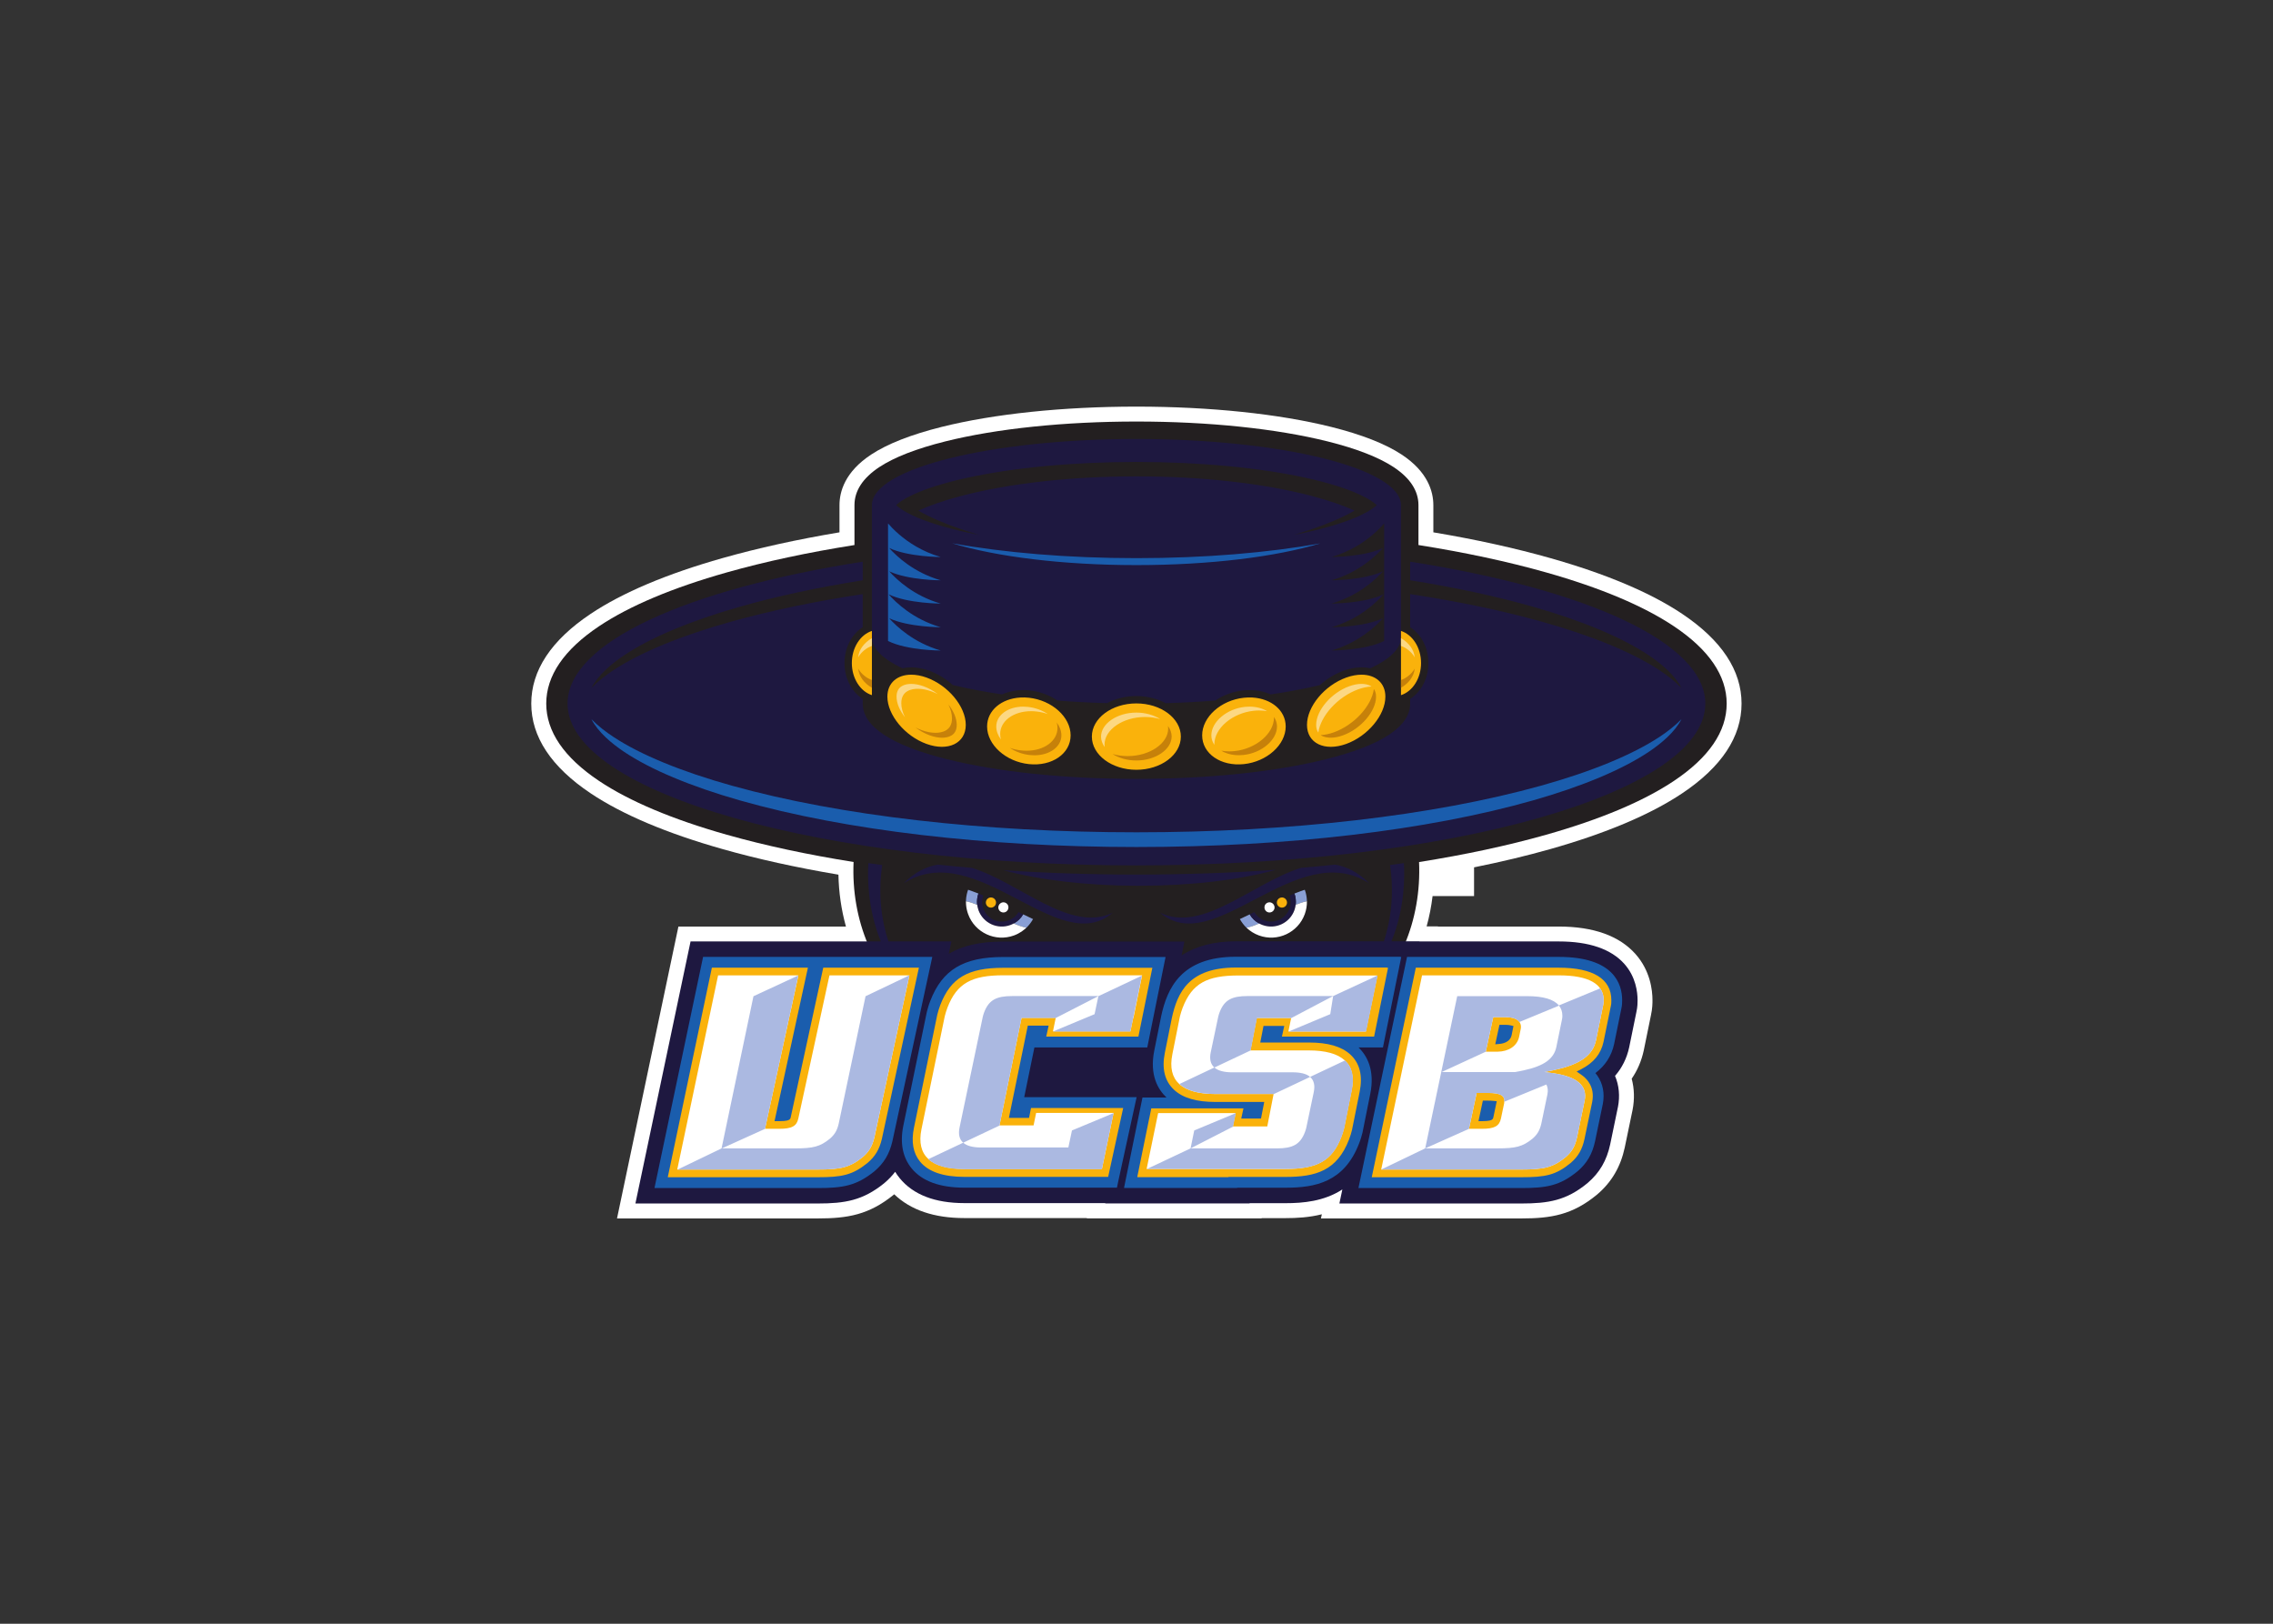 <svg clip-rule="evenodd" fill-rule="evenodd" stroke-linejoin="round" stroke-miterlimit="1.414" viewBox="0 0 560 400" xmlns="http://www.w3.org/2000/svg"><rect x="0" y="0" width="560" height="400" fill="#333333" stroke="none"/><g fill-rule="nonzero" transform="matrix(3.398 0 0 -3.398 -27.138 2683.1)"><path d="m129.954 745.108c-2.3 1.538-5.523 2.9-9.577 4.047-2.555.723-5.399 1.349-8.466 1.864v1.97c0 .983-.398 2.416-2.294 3.666-1.179.778-2.896 1.452-5.103 2.004-3.803.951-8.822 1.474-14.132 1.474s-10.329-.523-14.132-1.474c-2.206-.552-3.923-1.226-5.103-2.004-1.896-1.25-2.294-2.683-2.294-3.666v-1.97c-3.067-.515-5.911-1.141-8.466-1.864-4.055-1.147-7.277-2.509-9.576-4.047-2.857-1.91-4.305-4.099-4.305-6.504 0-2.406 1.448-4.594 4.305-6.505 2.3-1.538 5.521-2.9 9.576-4.047 2.535-.717 5.353-1.339 8.39-1.851.025-1.283.209-2.554.545-3.761h-12.147l-4.452-21.162h14.547c2.191 0 3.712.269 5.479 1.689 0 0 .068.057.073.062 1.192-1.145 2.9-1.724 5.087-1.724h8.882l-.001-.004h.005l-.004-.018h12.663l.004.018h1.742c.778 0 1.689.044 2.626.279l-.063-.302h14.513c2.198 0 3.722.271 5.471 1.703l.059.049c1.037.889 1.686 1.998 1.984 3.395l.56 2.692.007.032c.15.772.127 1.542-.064 2.261.416.604.708 1.286.872 2.036l.523 2.558c.112.497.112.9.112 1.096 0 .732-.16 2.142-1.232 3.348-1.176 1.321-3.048 1.992-5.565 1.992h-8.761l.003.011h-.821c.198.714.342 1.451.432 2.2h3.007v2.081c1.955.394 3.8.835 5.514 1.32 4.054 1.147 7.277 2.509 9.577 4.047 2.856 1.91 4.304 4.099 4.304 6.505 0 2.405-1.448 4.594-4.304 6.504" fill="#fff"/><path d="m129.354 744.208c-2.205 1.475-5.324 2.789-9.269 3.905-2.793.79-5.906 1.455-9.254 1.985v2.892c0 1.042-.608 1.971-1.808 2.762-1.077.709-2.681 1.334-4.769 1.856-3.72.93-8.646 1.443-13.869 1.443-5.224 0-10.15-.513-13.87-1.443-2.088-.522-3.692-1.147-4.769-1.856-1.199-.791-1.807-1.72-1.807-2.762v-2.892c-3.349-.53-6.463-1.195-9.255-1.985-3.945-1.116-7.063-2.43-9.269-3.905-2.537-1.697-3.824-3.583-3.824-5.604 0-2.022 1.287-3.907 3.824-5.604 2.206-1.475 5.324-2.789 9.269-3.905 2.774-.785 5.866-1.446 9.19-1.975-.092-2.101.269-4.16 1.059-6.008.782-1.83 1.986-3.444 3.39-4.544l.244-.191.304.064c1.675.353 3.686 1.123 5.816 1.937.949.362 1.934.739 2.925 1.091v-.433h13.445v.46c1.017-.359 2.03-.746 3.003-1.118 2.129-.814 4.141-1.584 5.816-1.937l.304-.064.244.191c1.404 1.1 2.608 2.714 3.39 4.544.789 1.847 1.151 3.905 1.06 6.004 3.332.53 6.43 1.192 9.211 1.979 3.945 1.116 7.064 2.43 9.269 3.905 2.538 1.697 3.824 3.582 3.824 5.604 0 2.021-1.286 3.907-3.824 5.604" fill="#231f20"/><g transform="matrix(.8 0 0 -.8 45.628 760.856)"><path d="m40.689 44.686v.002c-.016.041-.031.084-.045.127-.007.023-.014.048-.021.072-.005.019-.011.038-.016.056-.009.033-.018.066-.025.1-.003.009-.006.019-.008.029-.009.039-.016.078-.023.118 0 .003-.002.006-.002.009-.033.175-.051.353-.055.533.337.067.677.179 1.017.319-.043-.35-.004-.7.11-1.022-.066-.026-.133-.053-.199-.078-.017-.007-.035-.012-.051-.019-.096-.037-.193-.073-.289-.108-.034-.012-.068-.024-.102-.037-.08-.029-.159-.056-.238-.082-.019-.006-.035-.013-.053-.019zm30.511.002c-.016.005-.033.011-.051.017-.081.028-.163.055-.244.084-.033.011-.065.022-.096.033-.101.038-.201.075-.303.114l-.037.015c-.066.025-.135.052-.203.078.114.323.155.673.112 1.024.34-.14.68-.253 1.017-.321v-.007c-.001-.042-.003-.085-.006-.127v-.004c-.002-.044-.008-.085-.011-.129v-.002c-.005-.044-.01-.087-.016-.131 0-.002-.002-.005-.002-.008-.006-.041-.012-.083-.02-.123l-.004-.017c-.007-.038-.014-.075-.023-.112-.002-.012-.005-.024-.008-.037-.007-.031-.014-.062-.023-.092-.006-.023-.014-.046-.022-.068-.005-.021-.011-.041-.017-.061-.014-.042-.027-.084-.043-.126zm-25.52 2.23c-.2.341-.492.629-.855.828.386.173.767.309 1.142.385.056-.054.111-.109.162-.166.006-.008.013-.014.02-.022.048-.055.095-.111.138-.17.009-.01.016-.019.024-.029.044-.059.087-.118.127-.18.005-.008.011-.017.017-.027.04-.064.081-.127.118-.193-.295-.138-.594-.281-.893-.426zm20.528 0c-.299.145-.597.287-.891.426.037.066.076.131.118.195.006.009.011.017.017.025.04.062.082.121.127.18.008.01.014.019.022.029.045.059.092.116.14.172.006.007.012.012.018.02.051.056.105.11.16.164.001 0 .002.003.002.004.375-.077.756-.214 1.143-.387-.363-.199-.655-.487-.856-.828z" fill="#899fd5"/><path d="m55.945 3.837c-13.242 0-23.976 2.683-23.976 5.994v11.988c0 1.011 1.002 1.964 2.771 2.801.249-.057.514-.088.795-.088.517 0 1.059.102 1.613.3.795.287 1.528.743 2.143 1.299 1.348.326 2.851.612 4.476.852.562-.25 1.214-.389 1.92-.389.19 0 .383.009.576.029.916.098 1.79.42 2.521.918 1.445.114 2.949.192 4.498.235.755-.405 1.669-.643 2.652-.643.985 0 1.898.238 2.654.645 1.55-.043 3.057-.123 4.504-.237.731-.5 1.606-.82 2.523-.918.193-.02.387-.029.577-.029.706 0 1.359.139 1.921.391 1.622-.24 3.121-.525 4.469-.85.616-.557 1.349-1.016 2.144-1.303.555-.198 1.1-.3 1.618-.3.283 0 .55.03.8.088 1.771-.837 2.776-1.789 2.776-2.801v-.588-.689-10.711c0-3.311-10.735-5.994-23.976-5.994zm0 2.08c5.717 0 11.201.519 15.442 1.459 1.96.434 3.625.955 4.816 1.51.891.415 1.321.751 1.518.945-.197.193-.627.531-1.518.946-1.191.554-2.856 1.075-4.816 1.509-.386.086-.783.168-1.188.246.5-.146 1.212-.381 1.66-.531 1.492-.499 2.803-1.071 3.858-1.676-1.055-.476-2.366-.925-3.858-1.318-4.358-1.15-10.011-1.783-15.915-1.783-5.905 0-11.556.633-15.913 1.783-1.493.393-2.804.842-3.859 1.318 1.055.605 2.366 1.177 3.859 1.676.447.15 1.156.385 1.656.531-.405-.078-.801-.16-1.187-.246-1.96-.433-3.625-.954-4.817-1.509-.891-.415-1.321-.753-1.517-.946.196-.194.626-.53 1.517-.945 1.192-.555 2.857-1.076 4.817-1.51 4.241-.94 9.726-1.459 15.444-1.459zm22.449 5.572v10.652c-1.729.865-4.775.865-4.775.865 2.439-.704 4-2.174 4.67-2.925-1.744.815-4.67.816-4.67.816 2.505-.724 4.084-2.256 4.723-2.986-1.736.84-4.723.84-4.723.84 2.44-.704 4-2.174 4.67-2.924-1.744.815-4.67.815-4.67.815 2.44-.704 4-2.176 4.67-2.926-1.744.815-4.67.816-4.67.816 1.618-.466 2.848-1.271 3.69-1.978.497-.419.861-.803 1.085-1.065zm-47.257 3.467c-15.945 2.494-26.751 7.316-26.751 12.856 0 8.099 23.085 14.666 51.559 14.666s51.556-6.567 51.556-14.666c0-5.541-10.805-10.363-26.749-12.856v1.684c4.031.641 7.774 1.442 11.125 2.396 4.481 1.275 8.124 2.803 10.524 4.42 1.093.733 2.333 1.761 2.938 2.941-.605-.623-1.328-1.17-1.998-1.611-2.45-1.615-6.164-3.143-10.736-4.416-3.557-.993-7.549-1.823-11.853-2.477v3.004c.981.616 1.652 1.84 1.652 3.246 0 1.405-.671 2.629-1.652 3.246v.424c0 2.079-2.574 3.777-7.652 5.047-4.592 1.147-10.685 1.779-17.155 1.779s-12.564-.632-17.156-1.779c-5.078-1.27-7.651-2.968-7.651-5.047v-.424c-.982-.617-1.653-1.841-1.653-3.246 0-1.406.671-2.63 1.653-3.246v-3.004c-4.305.654-8.297 1.484-11.854 2.477-4.574 1.274-8.287 2.801-10.737 4.416-.669.441-1.393.988-1.998 1.611.605-1.18 1.848-2.208 2.939-2.941 2.402-1.617 6.042-3.145 10.523-4.42 3.351-.954 7.094-1.755 11.126-2.396zm.509 27.315c-.072 1.144-.104 4.089 1.135 7.099h-17.247l-4.998 23.747h16.517c2.485 0 4.094-.28 6-1.812l.049-.041c.377-.319.701-.657.976-1.018.124.202.262.396.411.578 1.225 1.498 3.196 2.258 5.863 2.258h12.757l-.002.006h.018l-.006.021h13.077l.004-.021h3.267c1.565 0 3.475-.162 5.139-1.244l-.268 1.273h16.473c2.49 0 4.099-.282 5.984-1.824l.049-.041c1.077-.923 1.724-2.031 2.037-3.492l.697-3.363.006-.024c.194-.991.101-1.959-.264-2.82.635-.727 1.066-1.593 1.281-2.582l.653-3.193c.11-.48.109-.873.109-1.084 0-.725-.154-2.115-1.197-3.287-1.2-1.351-3.202-2.037-5.945-2.037h-12.635l.002-.012h-2.531c1.231-3.006 1.201-5.945 1.129-7.087-.203.028-.408.057-.611.086-.214.03-.427.059-.643.088.294 2.022.177 3.816-.144 5.357-.117.551-.258 1.07-.416 1.556h-13.416c-1.965 0-3.611.427-4.914 1.27l.252-1.246h-.092v-.002h-16.313c-2.077 0-3.685.356-4.953 1.109l.241-1.119h-5.709c-.605-1.845-.965-4.172-.567-6.926-.421-.056-.838-.115-1.253-.173zm6.285.138c-1.052.179-2.083.694-3.082 1.692 6.604-4.218 14.058 6.895 18.943 2.666-3.875 1.861-8.398-2.714-12.773-4.069-1.041-.087-2.069-.184-3.088-.289zm36.026 0c-1.018.107-2.049.202-3.09.289-4.375 1.357-8.896 5.931-12.77 4.071 4.886 4.228 12.339-6.886 18.942-2.668-.999-.998-2.03-1.513-3.082-1.692zm-5.363.467c-4.09.286-8.33.434-12.65.434-4.111 0-8.15-.135-12.056-.395 3.253.891 7.505 1.39 12.028 1.408h.252c4.684 0 9.093-.513 12.426-1.447zm-26.97 2.145c-.001.002-.003.005-.004.007-.114.323-.153.673-.109 1.024.02.166.057.331.117.494.426 1.167 1.718 1.767 2.884 1.342.109-.04.212-.089.311-.143.362-.2.654-.487.855-.828l-.418-.205c-.201.334-.513.605-.908.75-.92.335-1.939-.141-2.275-1.061-.146-.4-.14-.816-.01-1.189zm28.64 0-.446.191c.13.374.137.791-.01 1.191-.336.92-1.353 1.393-2.273 1.057-.395-.144-.707-.414-.91-.748l-.418.205c.201.341.494.63.857.83.099.054.202.103.311.143 1.166.425 2.458-.177 2.883-1.344.06-.164.098-.329.119-.494.042-.351.004-.701-.11-1.024-.001-.003-.002-.005-.003-.007z" fill="#1e1840"/><path d="m33.431 11.489v6.363s-.001.002 0 .002v4.287c1.729.865 4.773.865 4.773.865-2.44-.705-4-2.174-4.67-2.925 1.744.815 4.67.814 4.67.814-2.506-.722-4.083-2.254-4.723-2.984 1.738.841 4.723.842 4.723.842-2.437-.703-3.995-2.172-4.666-2.924 1.744.813 4.666.814 4.666.814-2.44-.705-4-2.176-4.67-2.927 1.744.815 4.67.816 4.67.816-1.679-.484-2.94-1.332-3.783-2.058-.449-.388-.781-.74-.991-.985zm5.817 1.801c3.955 1.207 9.964 1.976 16.693 1.976 6.714 0 12.71-.766 16.665-1.968-4.69.841-10.441 1.338-16.655 1.338-6.235 0-12.004-.499-16.703-1.346zm-32.699 15.94c.605 1.179 1.848 2.208 2.939 2.942 2.402 1.614 6.041 3.144 10.523 4.419 9.573 2.723 22.335 4.223 35.934 4.223s26.361-1.5 35.934-4.223c4.481-1.275 8.121-2.805 10.523-4.419 1.091-.734 2.332-1.763 2.937-2.942-.605.621-1.328 1.17-1.998 1.61-2.451 1.616-6.163 3.142-10.735 4.417-9.767 2.723-22.786 4.223-36.66 4.223-13.875 0-26.894-1.5-36.661-4.223-4.572-1.275-8.285-2.801-10.735-4.417-.669-.44-1.395-.988-2-1.61zm58.407 21.527c-4.963 0-6.223 2.866-6.767 5.373l-.627 3.121c-.454 2.234.347 3.55 1.109 4.265h-2.181l-.188.926h-.002l-1.478 7.246h.013l-.003.023h10.237l.006-.023h4.392c2.653 0 5.292-.484 6.649-3.994.145-.362.235-.7.314-.996l.703-3.504c.444-2.186-.312-3.493-1.062-4.22h2.214l1.658-8.193h-.074l.006-.024zm-48.287.014-4.406 20.948h14.793c2.292 0 3.511-.209 5.126-1.508l.018-.017c.854-.72 1.354-1.552 1.625-2.711l3.617-16.712h-20.772zm63.8 0-4.406 20.948h14.75c2.295 0 3.508-.21 5.099-1.512l.022-.017c.843-.724 1.328-1.559 1.576-2.715l.701-3.369c.186-.964.011-1.864-.512-2.601-.05-.072-.102-.141-.158-.207.891-.672 1.46-1.549 1.695-2.625l.653-3.197c.076-.329.076-.612.076-.782 0-1.466-.746-3.923-5.744-3.923zm-36.58.008c-3.616 0-5.537 1.154-6.629 3.98-.145.365-.237.713-.312.994l-2.131 10.314c-.317 1.568-.063 2.871.756 3.873.946 1.157 2.554 1.744 4.781 1.744h13.823l.147-.707 1.636-7.494h-10.188l.924-4.508h10.229l1.658-8.195h-.074v-.002h-14.62z" fill="#1a5dad"/><path d="m31.97 21.231c-1.047.336-1.819 1.511-1.819 2.91 0 1.397.772 2.573 1.819 2.91v-.369-.301-.705-3.084-.705-.068zm47.95 0v5.822c1.045-.338 1.819-1.514 1.819-2.912s-.774-2.573-1.819-2.91zm-44.379 3.966c-1.275-.002-2.169.745-2.169 1.99 0 1.661 1.59 3.579 3.552 4.285 1.961.708 3.553-.065 3.553-1.726s-1.592-3.58-3.553-4.287c-.49-.177-.957-.261-1.383-.262zm40.796 0c-.425.001-.893.085-1.383.262-1.963.707-3.553 2.626-3.553 4.287s1.59 2.434 3.553 1.726c1.961-.706 3.552-2.623 3.552-4.285 0-1.245-.895-1.992-2.169-1.99zm-30.907 2.069c-1.725.097-3.021 1.171-3.021 2.624 0 1.662 1.695 3.188 3.785 3.41 2.091.222 3.785-.944 3.785-2.605s-1.694-3.187-3.785-3.41c-.262-.028-.518-.033-.764-.019zm21.019 0c-.246-.014-.502-.007-.764.021-2.09.221-3.785 1.747-3.785 3.408s1.695 2.827 3.785 2.605c2.092-.222 3.787-1.748 3.787-3.41 0-1.453-1.298-2.528-3.023-2.624zm-10.513.534c-2.228 0-4.032 1.346-4.032 3.007s1.804 3.008 4.032 3.008c2.227 0 4.033-1.347 4.033-3.008s-1.806-3.007-4.033-3.007zm-13.155 17.585c-.06-.003-.122.005-.182.027-.01.004-.019.01-.029.014-.001.001-.003 0-.004.002-.215.098-.324.348-.242.574.088.239.353.363.592.275.229-.083.351-.331.283-.562l-.002-.002c-.002-.009-.003-.019-.006-.027-.065-.18-.231-.293-.41-.301zm26.327 0c-.179.009-.345.122-.41.301-.004.01-.004.018-.008.027v.002c-.068.231.053.479.283.562.239.088.502-.036.59-.275.082-.226-.025-.476-.24-.574h-.004c-.011-.005-.02-.012-.031-.016-.06-.022-.12-.03-.18-.027zm-4.152 6.351c-4.229 0-5.29 2.208-5.807 4.588l-.628 3.123c-.295 1.452-.014 2.586.837 3.372.799.739 2.028 1.098 3.758 1.098h4.41l-.293 1.504h-1.791l.201-.926h-8.353l-.187.926h-.004l-1.08 5.289h.013l-.003.023h8.253l.004-.023h5.181c2.738 0 4.653-.565 5.74-3.379.122-.306.2-.596.274-.877l.693-3.456c.295-1.452.014-2.588-.836-3.373-.806-.738-2.038-1.095-3.762-1.095h-4.408l.293-1.506h1.881l-.213.971h8.355l1.262-6.236h-.076l.004-.024h-13.719zm-47.492.013-3.996 18.989h13.585c2.183 0 3.14-.185 4.502-1.281l.014-.012c.691-.583 1.081-1.232 1.301-2.169l3.358-15.527h-8.668l-2.943 13.527c-.013.062-.023.102-.045.144l-.02.035-.027.028c-.085.086-.265.173-.951.173h-.43l3.025-13.907h-8.706zm63.8 0-3.994 18.989h13.543c2.179 0 3.131-.184 4.47-1.279l.014-.012c.678-.582 1.054-1.233 1.254-2.172l.699-3.357c.136-.705.019-1.326-.35-1.847-.17-.242-.398-.459-.672-.645l-.388-.266.418-.214c1.121-.577 1.781-1.386 2.017-2.471l.657-3.215c.054-.222.053-.421.053-.566 0-1.926-1.648-2.945-4.766-2.945h-12.956zm-37.375.01c-3.221 0-4.77.911-5.719 3.363-.122.309-.202.609-.273.875l-2.119 10.266c-.258 1.267-.071 2.295.552 3.058.752.919 2.103 1.385 4.022 1.385h13.028v-.006h.002l1.361-6.236h-8.353l-.181.898h-1.824l1.714-8.361h1.887l-.217.994h8.353l1.264-6.236h-.076-13.422zm44.955 5.17h.574c.167 0 .314.016.433.044l.264.061-.172.853c-.101.437-.503.717-1.101.772l-.379.033.381-1.764zm-1.504 6.868h.465c.186 0 .349.007.484.022l.309.031-.299 1.426c-.015.075-.028.107-.045.14l-.018.037-.029.03c-.087.087-.257.17-.916.174l-.348.002z" fill="#fab20b"/></g><path d="m107.015 714.83.837 4.054-.009-.004.003.013h-10.054c-2.286 0-3.372-.565-4.058-2.339-.085-.215-.143-.429-.2-.643l-.545-2.724c-.197-.972-.018-1.686.497-2.162.529-.489 1.415-.726 2.618-.726h3.711v.001h.514l-.001-.003-.458-2.35h-2.496l.198.966h-.005l.01.004h-5.619l-.837-4.055.009.004-.001-.001h10.055c2.286 0 3.372.565 4.057 2.341.086.214.143.429.2.643l.545 2.724c.197.971.019 1.686-.496 2.162-.53.489-1.416.725-2.618.725h-4.218-.001-.006l.001.002.458 2.351h2.497l-.002-.001-.2-.978h.005l-.01-.004zm-16.22 4.076h-10.055c-2.286 0-3.371-.565-4.057-2.339-.085-.215-.143-.43-.2-.644l-1.686-8.173c-.197-.971-.019-1.686.497-2.162.529-.489 1.415-.725 2.618-.725h9.968l.544 2.614.302 1.449h-.006l.01.004h-5.618l-.187-.907h-2.471l.001.003 1.599 7.799h2.48l-.002-.001-.2-.977h.005l-.01-.005h5.619l.203.983h.017zm-22.668-.005-2.259-10.382c-.117-.547-.47-.743-1.378-.743h-1.036v.001l2.42 11.124h-5.822l-2.962-14.077h10.198c1.672 0 2.321.156 3.244.899.418.352.689.743.85 1.427l2.543 11.751zm48.45-5.533c.774.011 1.4.394 1.551 1.063l.121.598c.088.509-.293.841-1.086.841h-.909l-.54-2.502zm-1.144-5.592c.909 0 1.261.196 1.379.743l.234 1.115c.088.528-.205.743-1.173.743h-.821l-.558-2.601zm-7.303-2.952 2.962 14.077h9.914c2.169 0 3.254-.625 3.254-1.799 0-.098 0-.215-.029-.332l-.528-2.582c-.235-1.074-1.113-1.739-3.02-2.149l-.469-.098-.322-.058h.146l.586-.079c1.731-.254 2.464-.919 2.258-1.975l-.556-2.678c-.147-.685-.411-1.076-.822-1.428-.909-.743-1.554-.899-3.226-.899zm-27.605 19.303c-.132-.094-.192-.266-.133-.425.069-.192.281-.29.472-.22.156.057.248.208.24.366v.001c-.002.035-.008.07-.02.105-.07.191-.282.29-.473.22-.031-.011-.059-.028-.085-.046zm2.268-1.299c.033.051.064.103.093.156-.029-.053-.06-.105-.093-.156m-4.665 2.122c.006.019.011.039.017.058-.006-.019-.011-.039-.017-.058m3.36-2.288c-.079-.043-.161-.082-.249-.114-.933-.341-1.966.139-2.307 1.073-.048.131-.077.264-.094.397-.272.112-.544.202-.814.255.003.143.018.285.043.425-.082-.44-.051-.908.114-1.36.49-1.344 1.977-2.035 3.321-1.545.409.15.757.392 1.03.694-.041-.046-.084-.09-.129-.133-.3.061-.606.17-.915.308m1.29.144c-.032-.049-.065-.096-.1-.142.035.046.068.093.1.142m-4.683 2.019c.006.027.013.054.02.08-.007-.026-.014-.053-.02-.08m4.564-2.186c-.036-.046-.073-.092-.112-.135.039.043.076.089.112.135m-4.59 2.067c.006.032.013.064.02.095-.007-.031-.014-.063-.02-.095m21.595-.858c-.009-.158.084-.309.24-.366.191-.07.402.029.472.22.058.159-.001.331-.133.425-.001 0-.001.001-.001.001-.026.018-.054.035-.086.046-.191.07-.402-.029-.472-.219-.013-.035-.018-.071-.02-.106zm3.076.532c.002-.034.003-.067.004-.101-.001.034-.002.067-.004.101m-4.857-1.396c.029-.053.061-.105.093-.156-.032.051-.064.103-.093.156m3.953.637c-.341-.934-1.374-1.414-2.307-1.073-.087.031-.17.07-.249.114-.309-.138-.615-.248-.915-.309.251-.24.554-.433.902-.56 1.343-.49 2.83.201 3.321 1.545.112.309.162.625.156.935-.27-.054-.541-.143-.814-.256-.016-.132-.046-.265-.094-.396m.882.972c.005-.035.009-.069.013-.104-.004.035-.008.069-.013.104m.013-.106c.004-.035.006-.07.008-.104-.002.034-.004.069-.008.104m-.03.211c.006-.033.011-.066.016-.099-.005.033-.01.066-.016.099m-4.338-2.343c-.044.042-.086.087-.127.132.041-.045.083-.09.127-.132m4.26 2.652c.005-.016.009-.032.014-.049-.005.017-.009.033-.014.049m.03-.103c.007-.024.012-.049.018-.073-.006.024-.011.049-.018.073m-4.563-2.241c-.035.047-.069.094-.101.143.032-.049.066-.096.101-.143m.131-.16c-.039.044-.077.09-.113.136.036-.046.074-.092.113-.136m4.458 2.298c.007-.03.013-.06.019-.089-.006.029-.012.059-.019.089" fill="#fff"/><path d="m35.371 52.437-3.978 1.899-2.424 11.507c-.143.671-.402 1.054-.804 1.4-.891.728-1.524.881-3.162.881h-6.631l3.912-1.769 3.018-13.904-4.067 1.885-2.892 13.79-3.982 1.918h12.714c2.09 0 2.9-.196 4.055-1.125.521-.44.86-.928 1.06-1.785l3.183-14.696zm42.425.018-4.024 1.865-.261 1.64-3.764 1.571-.014.004h7.025l1.045-5.069-.011.006zm-21.354.012-3.947 1.865-.345 1.63-3.777 1.573h7.023zm41.524 1.16-3.735 1.543c-.458-.553-1.415-.842-2.876-.842h-6.338l-1.447 6.878-1.455 6.918 3.966-1.771.696-3.25h1.027c1.122 0 1.52.232 1.482.793l3.81-1.561c.13.254.163.548.098.883l-.547 2.625c-.142.669-.401 1.052-.803 1.398-.892.728-1.523.881-3.16.881h-6.568l-3.988 1.92h12.686c2.088 0 2.893-.197 4.031-1.125.512-.44.843-.928 1.027-1.783l.695-3.35c.205-1.055-.339-1.794-1.668-2.213l-.004.002c-.592-.212-1.594-.331-1.98-.371l.316-.056.586-.123c2.384-.513 3.484-1.344 3.777-2.688l.661-3.228c.035-.146.035-.292.035-.414 0-.411-.11-.767-.323-1.068zm-53.285.693c-1.429 0-2.106.354-2.535 1.463-.053.135-.089.268-.125.402l-2.109 10.053c-.127.621-.007 1.074.332 1.371l3.287-1.553 1.999-9.749h3.102l3.867-1.983-.066-.004zm-4.437 13.288-3.164 1.494c.662.613 1.769.909 3.271.909h12.462l.409-1.969.648-3.111h-.008l-3.761 1.568-.328 1.543h-7.916c-.735 0-1.281-.141-1.613-.434zm25.776-13.289c-1.429 0-2.107.354-2.536 1.463-.053.134-.088.268-.125.402l-.683 3.242c-.126.62-.007 1.072.33 1.369l-3.162 1.496c.662.612 1.771.906 3.273.906h5.281l-.002.004 3.289-1.554c-.333-.293-.886-.418-1.621-.418h-3.48v.002h-1.961c-.733 0-1.279-.142-1.613-.434l3.287-1.552.572-2.938h3.123l3.777-1.988h-7.75zm5.665 7.328c.339.297.459.75.332 1.371l-.681 3.244c-.037.134-.072.266-.125.4-.429 1.11-1.109 1.463-2.537 1.463h-7.824l-3.951 1.865h12.567c2.858 0 4.216-.707 5.072-2.926.108-.268.179-.535.25-.802l.682-3.406c.246-1.215.023-2.108-.621-2.701zm-10.835 6.478 3.851-1.973.004-.013.246-1.209h-.006l-3.763 1.57-.332 1.627zm33.391-12.937c.2.249.305.549.305.902 0 .096-.001.211-.029.326l-.518 2.529c-.229 1.054-1.092 1.707-2.961 2.11l-.459.093-.316.059h-6.656l3.998-1.844.676-3.129h1.134c.619 0 1.037.162 1.237.438l3.59-1.484zm-1.152 7.134.008.004h-.004c-.001-.002-.003-.002-.004-.004z" fill="#abb9e1" transform="matrix(.8 0 0 -.8 45.628 760.856)"/><path d="m31.968 21.888c-.704.406-1.176 1.029-1.241 1.738.26-.478.779-.886 1.241-1.033zm47.952 0v.705c.462.147.983.555 1.243 1.033-.065-.709-.539-1.332-1.243-1.738zm-3.578 4.142c-.343 0-.716.072-1.107.213-1.627.586-3.002 2.19-3.002 3.504 0 .303.077.527.196.695.206-1.523 1.779-3.257 3.619-3.92.422-.151.825-.236 1.203-.254-.279-.193-.642-.238-.909-.238zm-40.807.002c-.497 0-1.332.149-1.332 1.156 0 .603.292 1.265.762 1.863-.212-.428-.332-.864-.332-1.275 0-1.132.937-1.301 1.496-1.301.386 0 .805.08 1.246.239.193.07.383.152.568.246-.396-.302-.838-.551-1.3-.717-.393-.141-.765-.211-1.108-.211zm10.152 2.06c-1.395 0-2.447.775-2.447 1.801 0 .408.154.811.422 1.174-.044-.165-.067-.333-.067-.5 0-1.175 1.205-2.063 2.801-2.063.157 0 .317.01.478.028.36.039.711.117 1.041.232-.51-.34-1.138-.577-1.81-.648-.14-.015-.281-.024-.418-.024zm20.505 0c-.138 0-.279.007-.42.022-1.647.175-3.039 1.358-3.039 2.582 0 .316.099.609.277.861-.001-.022-.002-.046-.002-.07 0-1.433 1.631-2.815 3.559-3.02.165-.017.329-.027.49-.027.253 0 .495.023.727.063-.423-.259-.973-.411-1.592-.411zm-10.257.539c-1.733 0-3.199.997-3.199 2.176 0 .338.12.661.332.949-.01-.076-.015-.153-.015-.23 0-1.353 1.68-2.496 3.669-2.496.483 0 .948.068 1.375.189-.575-.362-1.338-.588-2.162-.588z" fill="#fcd883" transform="matrix(.8 0 0 -.8 45.628 760.856)"/><path d="m30.728 24.643c.065.709.536 1.332 1.24 1.739v-.705c-.461-.147-.98-.556-1.24-1.034zm50.435 0c-.26.478-.781.887-1.242 1.034v.705c.704-.407 1.177-1.03 1.242-1.739zm-3.699 1.854c-.206 1.522-1.779 3.257-3.619 3.92-.422.152-.825.237-1.203.254.279.194.642.236.909.236.343 0 .716-.07 1.107-.211 1.627-.585 3.002-2.191 3.002-3.504 0-.304-.077-.528-.196-.695zm-38.566 1.39c.213.43.33.865.33 1.276 0 1.132-.937 1.301-1.496 1.301-.386 0-.805-.08-1.246-.239-.192-.07-.381-.152-.566-.246.396.301.836.551 1.298.717.392.141.765.213 1.108.213.497 0 1.332-.151 1.332-1.158 0-.602-.29-1.265-.76-1.864zm29.507 1.143c.001.022.002.047.002.07 0 1.431-1.628 2.815-3.557 3.02-.163.017-.328.027-.488.027-.254 0-.498-.023-.728-.063.421.259.973.411 1.593.411.138 0 .276-.007.416-.022 1.649-.175 3.041-1.358 3.041-2.582 0-.316-.099-.609-.279-.861zm-19.683.498c.043.164.066.331.066.5 0 1.174-1.204 2.06-2.801 2.06-.157 0-.317-.009-.478-.027-.361-.037-.711-.117-1.041-.232.51.341 1.138.579 1.81.65.14.014.281.023.418.023 1.395 0 2.447-.776 2.447-1.802 0-.408-.155-.81-.421-1.172zm10.081.322c.01.075.018.151.018.229 0 1.352-1.682 2.496-3.672 2.496-.482 0-.947-.068-1.373-.19.574.363 1.336.588 2.16.588 1.735 0 3.199-.997 3.199-2.176 0-.337-.119-.658-.332-.947z" fill="#c6810a" transform="matrix(.8 0 0 -.8 45.628 760.856)"/></g></svg>